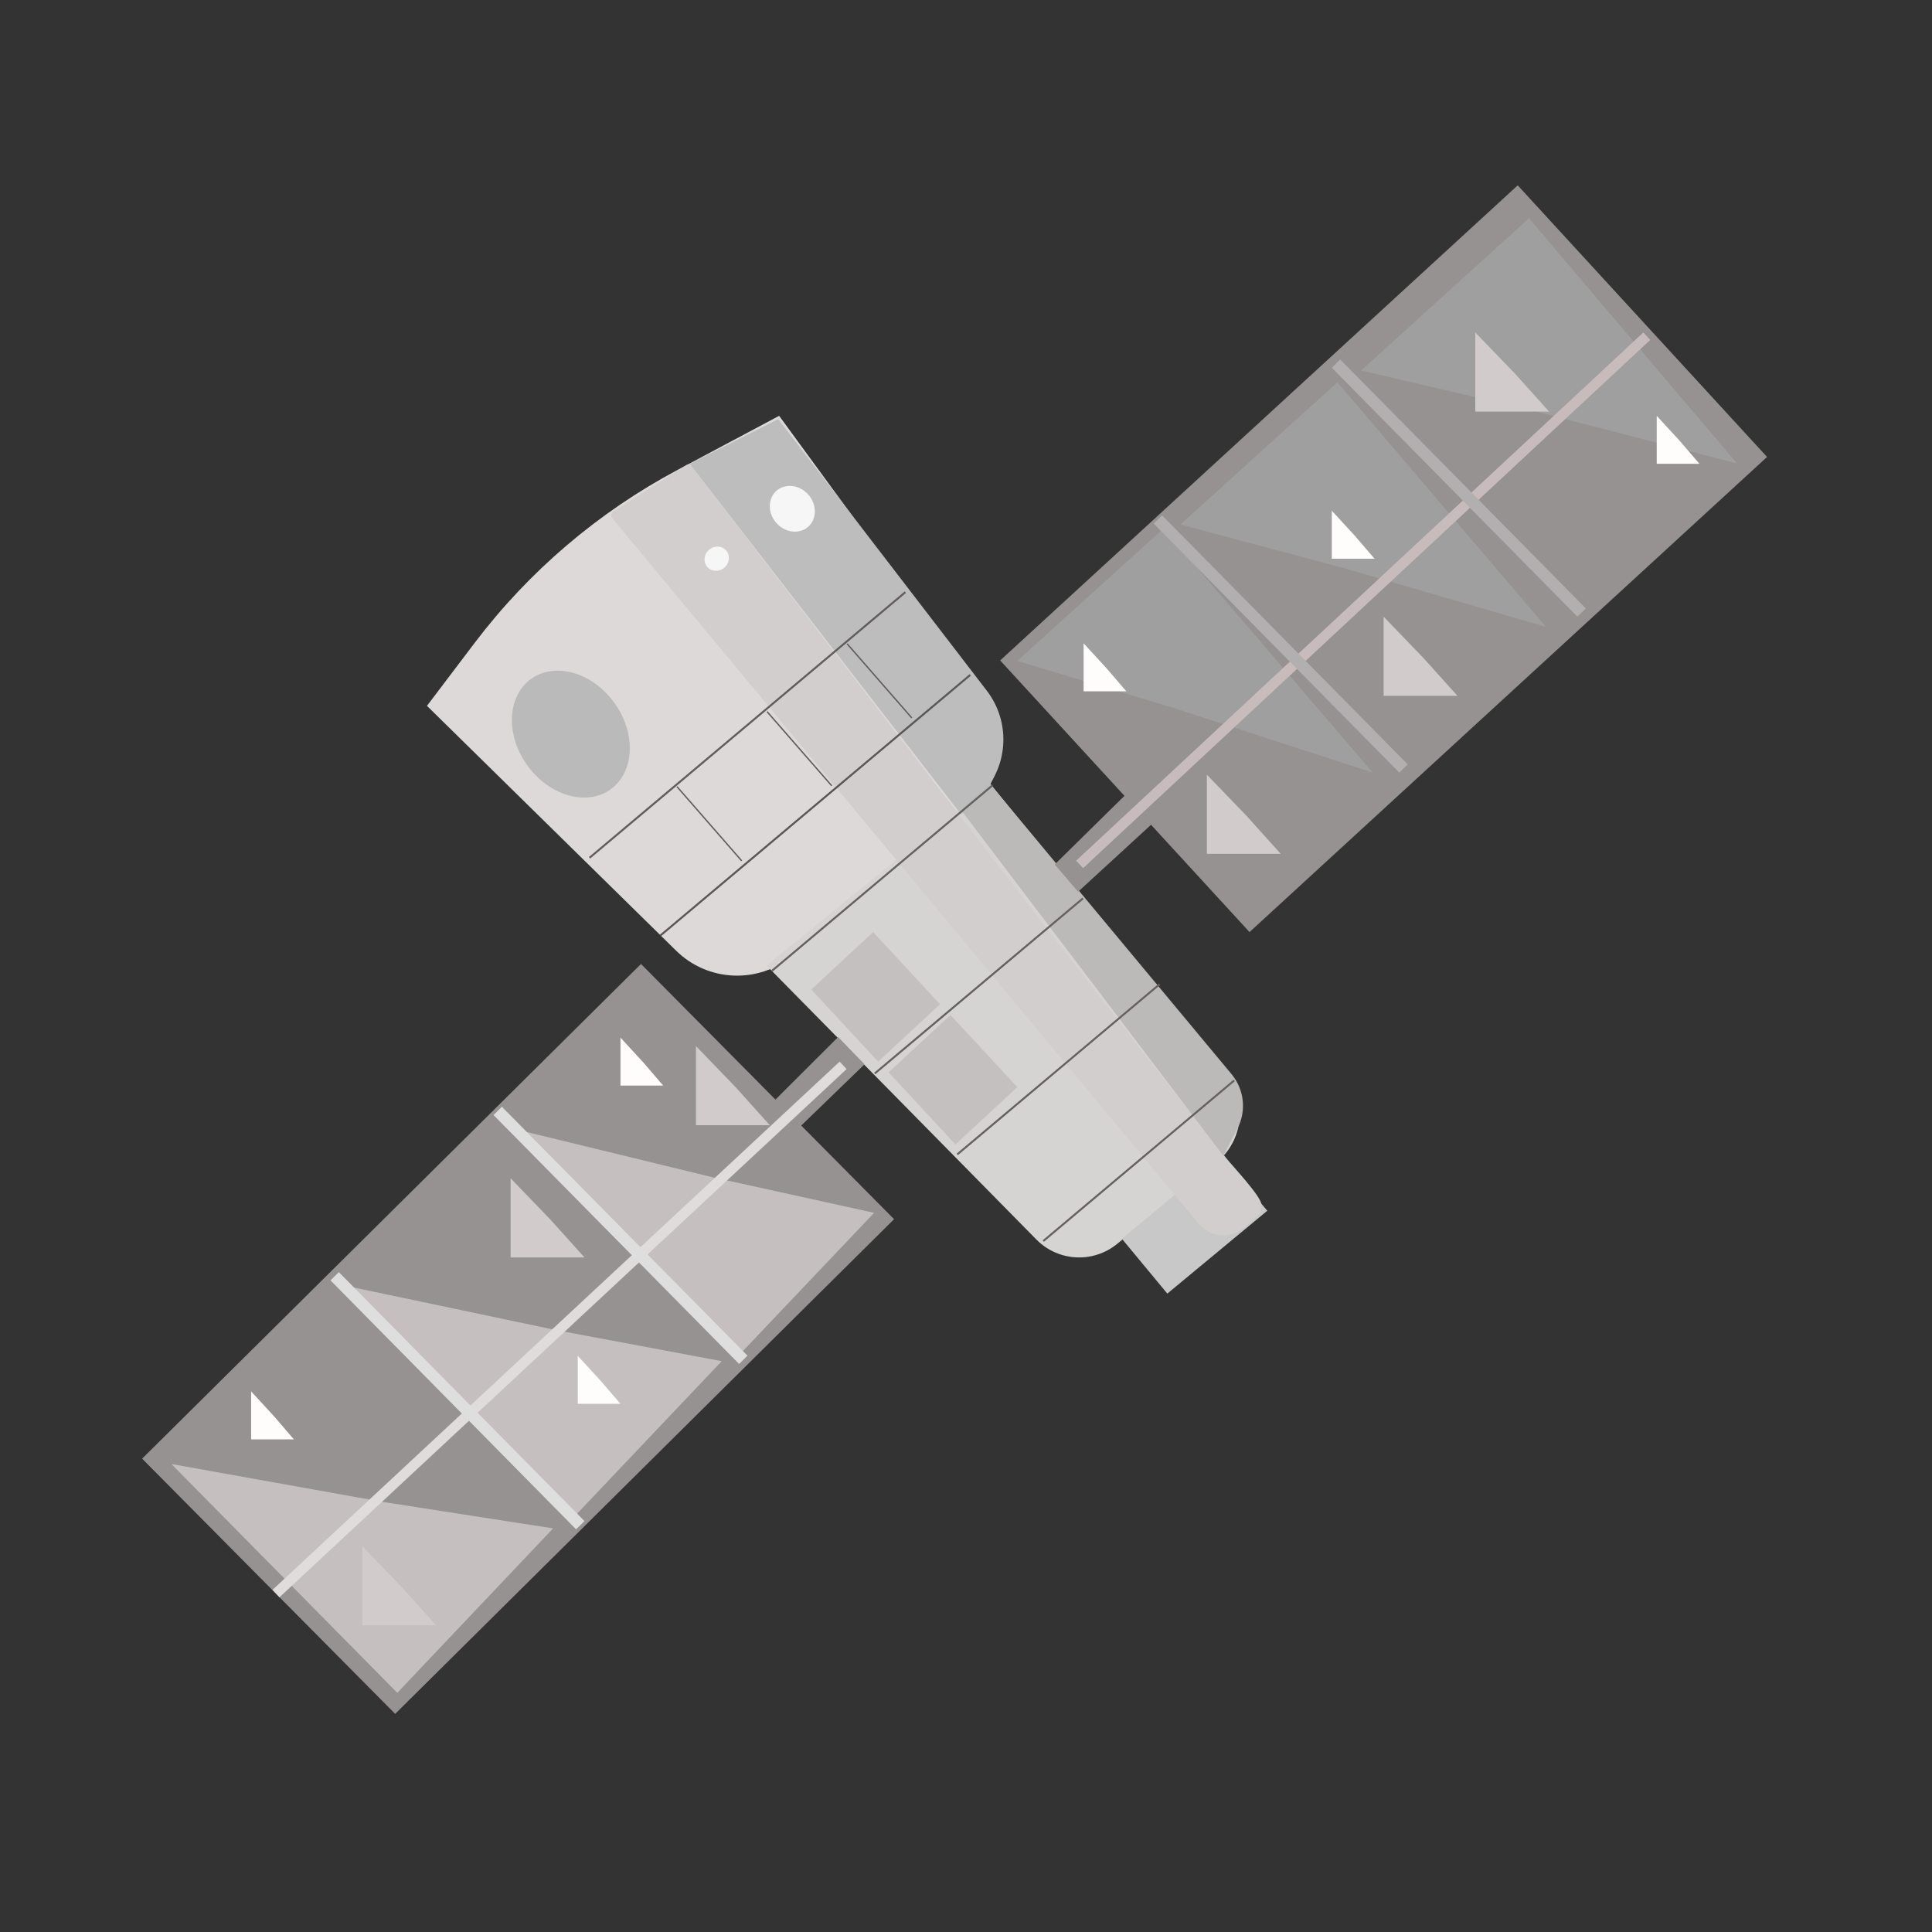 <?xml version="1.0" encoding="UTF-8" standalone="no"?>
<!DOCTYPE svg PUBLIC "-//W3C//DTD SVG 1.1//EN" "http://www.w3.org/Graphics/SVG/1.1/DTD/svg11.dtd">
<svg version="1.1" xmlns="http://www.w3.org/2000/svg" xmlns:xlink="http://www.w3.org/1999/xlink" preserveAspectRatio="xMidYMid meet" viewBox="0 0 640 640" width="640" height="640"><rect x="0" y="0" width="640" height="640" fill="#333333" stroke="none"/><defs><path d="M141.44 233.82C149.85 222.72 155.1 215.78 157.21 213C175.21 189.23 198.17 169.66 224.49 155.64C228.98 153.26 240.18 147.29 258.1 137.75C294.34 187.3 316.99 218.27 326.05 230.66C334.58 242.33 332.55 258.63 321.41 267.84C305.63 280.9 278.25 303.56 262.51 316.59C251.15 325.99 234.52 325.28 224 314.95C212.99 304.13 185.47 277.09 141.44 233.82Z" id="b2ElkrwgVX"></path><path d="M292.9 359.41L253.93 319.84L327.92 259.52C369.54 310.62 395.55 342.56 405.95 355.34C413.34 364.41 411.99 377.76 402.93 385.17C393.55 392.84 379.92 403.99 370.07 412.05C362.12 418.55 350.53 417.93 343.32 410.61C336.6 403.78 319.79 386.72 292.9 359.41Z" id="dNIYyfdKM"></path><path d="M371.63 410.35L404.74 382.91L419.8 401.08L386.69 428.52L371.63 410.35Z" id="bSOU2EeNW"></path><path d="M227.48 153.99C227.97 153.68 228.61 153.79 228.96 154.25C322.21 276.03 381.35 352.58 406.39 383.87C408.04 385.94 417.84 396.42 417.79 398.87C417.72 401.87 417.74 401.94 415.27 404C415 404.23 414.33 404.79 413.25 405.69C412.56 406.27 412.13 406.63 411.96 406.77C407.51 410.5 400.88 409.9 397.17 405.44C358.07 358.41 243.08 220.1 202.88 171.75C202.25 170.99 202.43 169.85 203.26 169.32C208.28 166.15 222.33 157.25 227.48 153.99Z" id="b4z7K4qmRZ"></path><path d="M228.51 153.66L257.8 138.83C294.65 186.81 317.68 216.8 326.89 228.8C335.15 239.55 333.98 254.8 324.17 264.16C323.39 264.9 321.45 266.76 318.33 269.73L228.51 153.66Z" id="b1BxIZHxEZ"></path><path d="M203.49 232.78C210.78 242.85 210.25 255.7 202.31 261.45C194.36 267.19 182 263.68 174.71 253.6C167.42 243.53 167.95 230.68 175.89 224.93C183.84 219.19 196.21 222.7 203.49 232.78Z" id="a1ESD0jYWz"></path><path d="M318.39 268.36L327.82 259.52C370.57 310.89 397.28 342.99 407.97 355.83C412.17 360.88 412.95 367.96 409.95 373.8C409.32 375.02 407.76 378.05 405.27 382.91L318.39 268.36Z" id="c1srXwMJKN"></path><path d="M268.74 327.78L289.24 308.77L311.4 332.67L290.9 351.68L268.74 327.78Z" id="d12FWEkPc3"></path><path d="M294.36 355.23L314.86 336.23L337.01 360.12L316.51 379.13L294.36 355.23Z" id="c1lhPwS9Po"></path><path d="M331.32 218.78L502.76 61.4L585.36 151.37L413.92 308.76L331.32 218.78Z" id="b3kIwvM5Pl"></path><path d="M47.08 483.2L212.34 319.33L296.17 403.87L130.91 567.74L47.08 483.2Z" id="a1NA1sO9g"></path><path d="M349.39 286.37L372.76 263.37L382.18 272.4L357.14 295.4L349.39 286.37Z" id="h1QpDODi2"></path><path d="M256.6 364.53L277.64 343.53L286.39 352.56L264.68 373.56L256.6 364.53Z" id="as0NMuWSq"></path><path d="M56.78 484.98L126.94 497.55L183.23 506.3L131.61 560.77L56.78 484.98Z" id="bfyc7BZGz"></path><path d="M115.8 426.21L184.23 440.62L239.09 450.9L190.81 501.8L115.8 426.21Z" id="aiTnuHZEP"></path><path d="M169.39 373.76L236.11 389.99L289.56 401.77L244.58 449.15L169.39 373.76Z" id="dZuheWviF"></path><path d="M575.4 153.51L506.4 135.69L450.92 122.72L506.5 72.3L575.4 153.51Z" id="b119JGJr2l"></path><path d="M512.12 207.67L444.98 188.14L391.04 173.75L443.03 126.64L512.12 207.67Z" id="bhRxis0iR"></path><path d="M454.73 255.93L389.42 234.72L337.01 218.93L385.44 175.08L454.73 255.93Z" id="c9l4BmEXO3"></path><path d="M267.69 174.52C264.75 177.09 260.02 176.5 257.14 173.19C254.25 169.89 254.3 165.12 257.24 162.56C260.18 159.99 264.91 160.58 267.79 163.89C270.68 167.19 270.63 171.96 267.69 174.52Z" id="casZ5CTO4i"></path><path d="M239.98 188.01C238.26 189.51 235.71 189.42 234.3 187.8C232.89 186.18 233.14 183.65 234.86 182.14C236.58 180.64 239.13 180.73 240.54 182.35C241.95 183.97 241.7 186.51 239.98 188.01Z" id="eMdpdeRhk"></path><path d="M356.49 285.11L544.37 110.13L546.67 112.6L358.8 287.58L356.49 285.11Z" id="bZeR96xD8"></path><path d="M90.27 526.66L278.14 351.68L280.45 354.15L92.57 529.13L90.27 526.66Z" id="b4iyb3gcFP"></path><path d="M112.25 421.41L193.61 503.87L190.83 506.61L109.48 424.14L112.25 421.41Z" id="a127X5lAsS"></path><path d="M166.25 366.62L247.61 449.08L244.83 451.82L163.48 369.36L166.25 366.62Z" id="b12xIVsIzy"></path><path d="M384.96 170.73L466.31 253.2L463.53 255.93L382.18 173.47L384.96 170.73Z" id="a3aLugsL8L"></path><path d="M443.96 119.08L525.31 201.54L522.53 204.28L441.18 121.82L443.96 119.08Z" id="bcBrWnPsn"></path><path d="M195.08 283.9L299.7 195.91L300.13 196.41L195.51 284.4L195.08 283.9Z" id="c3avQptAKL"></path><path d="M218.97 310.16L321.62 223.83L321.2 223.32L218.55 309.65L218.97 310.16Z" id="bclPinV16"></path><path d="M255.95 321.84L329.01 260.39L328.59 259.88L255.53 321.33L255.95 321.84Z" id="c2ikxxVmmM"></path><path d="M224.1 260.74L245.52 285.3L245.86 285L224.44 260.45L224.1 260.74Z" id="c8MLFqM6x4"></path><path d="M253.93 235.89L275.35 260.45L275.69 260.15L254.27 235.59L253.93 235.89Z" id="aAM1umBkx"></path><path d="M280.45 213.41L301.87 237.97L302.21 237.67L280.79 213.11L280.45 213.41Z" id="b4t83InUZ"></path><path d="M289.56 355.35L358.53 297.35L358.96 297.85L289.98 355.86L289.56 355.35Z" id="a1qpy5ALK9"></path><path d="M316.89 382.16L383.93 325.78L384.35 326.28L317.32 382.66L316.89 382.16Z" id="dtPkArHxv"></path><path d="M345.38 410.86L408.63 357.67L409.05 358.17L345.8 411.37L345.38 410.86Z" id="bwJ5helPD"></path><path d="M83.19 460.92L90.82 469.21L97.34 476.8L83.19 476.8L83.19 460.92Z" id="a2er5FoCh4"></path><path d="M191.39 449.15L199.02 457.45L205.54 465.04L191.39 465.04L191.39 449.15Z" id="g5jG9IKB0G"></path><path d="M205.54 343.73L213.17 352.02L219.69 359.62L205.54 359.62L205.54 343.73Z" id="awHc7Htst"></path><path d="M358.96 213.11L366.59 221.41L373.11 229L358.96 229L358.96 213.11Z" id="b4wCfXnVu"></path><path d="M441.18 169.19L448.81 177.48L455.33 185.08L441.18 185.08L441.18 169.19Z" id="b2SJqK4VTq"></path><path d="M548.81 137.75L556.44 146.04L562.96 153.64L548.81 153.64L548.81 137.75Z" id="c1SHc2SYx6"></path><path d="M488.7 110.13L501.89 123.81L513.16 136.35L488.7 136.35L488.7 110.13Z" id="a3yz5yEgfU"></path><path d="M458.34 204.28L471.53 217.97L482.8 230.5L458.34 230.5L458.34 204.28Z" id="a2AZEdKTKH"></path><path d="M399.79 256.62L412.98 270.31L424.24 282.84L399.79 282.84L399.79 256.62Z" id="b3bu6m1Swa"></path><path d="M230.54 346.51L243.74 360.2L255 372.73L230.54 372.73L230.54 346.51Z" id="h1BGcwwvJc"></path><path d="M169.15 390.32L182.34 404.01L193.61 416.54L169.15 416.54L169.15 390.32Z" id="a16X4MgLC9"></path><path d="M120.01 512.19L133.2 525.88L144.46 538.41L120.01 538.41L120.01 512.19Z" id="ezPBFCh1j"></path></defs><g><g><g><use xlink:href="#b2ElkrwgVX" opacity="1" fill="#ddd9d9" fill-opacity="1"></use></g><g><use xlink:href="#dNIYyfdKM" opacity="1" fill="#d5d4d3" fill-opacity="1"></use></g><g><use xlink:href="#bSOU2EeNW" opacity="1" fill="#c8c8c8" fill-opacity="1"></use></g><g><use xlink:href="#b4z7K4qmRZ" opacity="1" fill="#d2cece" fill-opacity="1"></use></g><g><use xlink:href="#b1BxIZHxEZ" opacity="1" fill="#bdbdbd" fill-opacity="1"></use></g><g><use xlink:href="#a1ESD0jYWz" opacity="1" fill="#bababa" fill-opacity="1"></use></g><g><use xlink:href="#c1srXwMJKN" opacity="1" fill="#bcb9b9" fill-opacity="1"></use></g><g><use xlink:href="#d12FWEkPc3" opacity="1" fill="#c5c0c0" fill-opacity="1"></use></g><g><use xlink:href="#c1lhPwS9Po" opacity="1" fill="#c5c0c0" fill-opacity="1"></use></g><g><use xlink:href="#b3kIwvM5Pl" opacity="1" fill="#969292" fill-opacity="1"></use></g><g><use xlink:href="#a1NA1sO9g" opacity="1" fill="#969292" fill-opacity="1"></use></g><g><use xlink:href="#h1QpDODi2" opacity="1" fill="#969292" fill-opacity="1"></use></g><g><use xlink:href="#as0NMuWSq" opacity="1" fill="#969292" fill-opacity="1"></use></g><g><use xlink:href="#bfyc7BZGz" opacity="1" fill="#c5bfbf" fill-opacity="1"></use></g><g><use xlink:href="#aiTnuHZEP" opacity="1" fill="#c5bfbf" fill-opacity="1"></use></g><g><use xlink:href="#dZuheWviF" opacity="1" fill="#c5bfbf" fill-opacity="1"></use></g><g><use xlink:href="#b119JGJr2l" opacity="1" fill="#9f9f9f" fill-opacity="1"></use></g><g><use xlink:href="#bhRxis0iR" opacity="1" fill="#9f9f9f" fill-opacity="1"></use></g><g><use xlink:href="#c9l4BmEXO3" opacity="1" fill="#9f9f9f" fill-opacity="1"></use></g><g><use xlink:href="#casZ5CTO4i" opacity="1" fill="#f6f6f6" fill-opacity="1"></use></g><g><use xlink:href="#eMdpdeRhk" opacity="1" fill="#f6f6f6" fill-opacity="1"></use></g><g><use xlink:href="#bZeR96xD8" opacity="1" fill="#c8bbbb" fill-opacity="1"></use></g><g><use xlink:href="#b4iyb3gcFP" opacity="1" fill="#e0dcdc" fill-opacity="1"></use></g><g><use xlink:href="#a127X5lAsS" opacity="1" fill="#dedede" fill-opacity="1"></use></g><g><use xlink:href="#b12xIVsIzy" opacity="1" fill="#dedede" fill-opacity="1"></use></g><g><use xlink:href="#a3aLugsL8L" opacity="1" fill="#b1afaf" fill-opacity="1"></use></g><g><use xlink:href="#bcBrWnPsn" opacity="1" fill="#b1afaf" fill-opacity="1"></use></g><g><use xlink:href="#c3avQptAKL" opacity="1" fill="#625c5c" fill-opacity="1"></use></g><g><use xlink:href="#bclPinV16" opacity="1" fill="#595757" fill-opacity="1"></use></g><g><use xlink:href="#c2ikxxVmmM" opacity="1" fill="#656161" fill-opacity="1"></use></g><g><use xlink:href="#c8MLFqM6x4" opacity="1" fill="#625c5c" fill-opacity="1"></use></g><g><use xlink:href="#aAM1umBkx" opacity="1" fill="#625c5c" fill-opacity="1"></use></g><g><use xlink:href="#b4t83InUZ" opacity="1" fill="#625c5c" fill-opacity="1"></use></g><g><use xlink:href="#a1qpy5ALK9" opacity="1" fill="#656161" fill-opacity="1"></use></g><g><use xlink:href="#dtPkArHxv" opacity="1" fill="#656161" fill-opacity="1"></use></g><g><use xlink:href="#bwJ5helPD" opacity="1" fill="#656161" fill-opacity="1"></use></g><g><use xlink:href="#a2er5FoCh4" opacity="1" fill="#fffcfc" fill-opacity="1"></use></g><g><use xlink:href="#g5jG9IKB0G" opacity="1" fill="#fffcfc" fill-opacity="1"></use></g><g><use xlink:href="#awHc7Htst" opacity="1" fill="#fffcfc" fill-opacity="1"></use></g><g><use xlink:href="#b4wCfXnVu" opacity="1" fill="#fffcfc" fill-opacity="1"></use></g><g><use xlink:href="#b2SJqK4VTq" opacity="1" fill="#fffcfc" fill-opacity="1"></use></g><g><use xlink:href="#c1SHc2SYx6" opacity="1" fill="#fffcfc" fill-opacity="1"></use></g><g><use xlink:href="#a3yz5yEgfU" opacity="1" fill="#d1cbcb" fill-opacity="1"></use></g><g><use xlink:href="#a2AZEdKTKH" opacity="1" fill="#d1cbcb" fill-opacity="1"></use></g><g><use xlink:href="#b3bu6m1Swa" opacity="1" fill="#d1cbcb" fill-opacity="1"></use></g><g><use xlink:href="#h1BGcwwvJc" opacity="1" fill="#d1cbcb" fill-opacity="1"></use></g><g><use xlink:href="#a16X4MgLC9" opacity="1" fill="#d1cbcb" fill-opacity="1"></use></g><g><use xlink:href="#ezPBFCh1j" opacity="1" fill="#d1cbcb" fill-opacity="1"></use></g></g></g></svg>